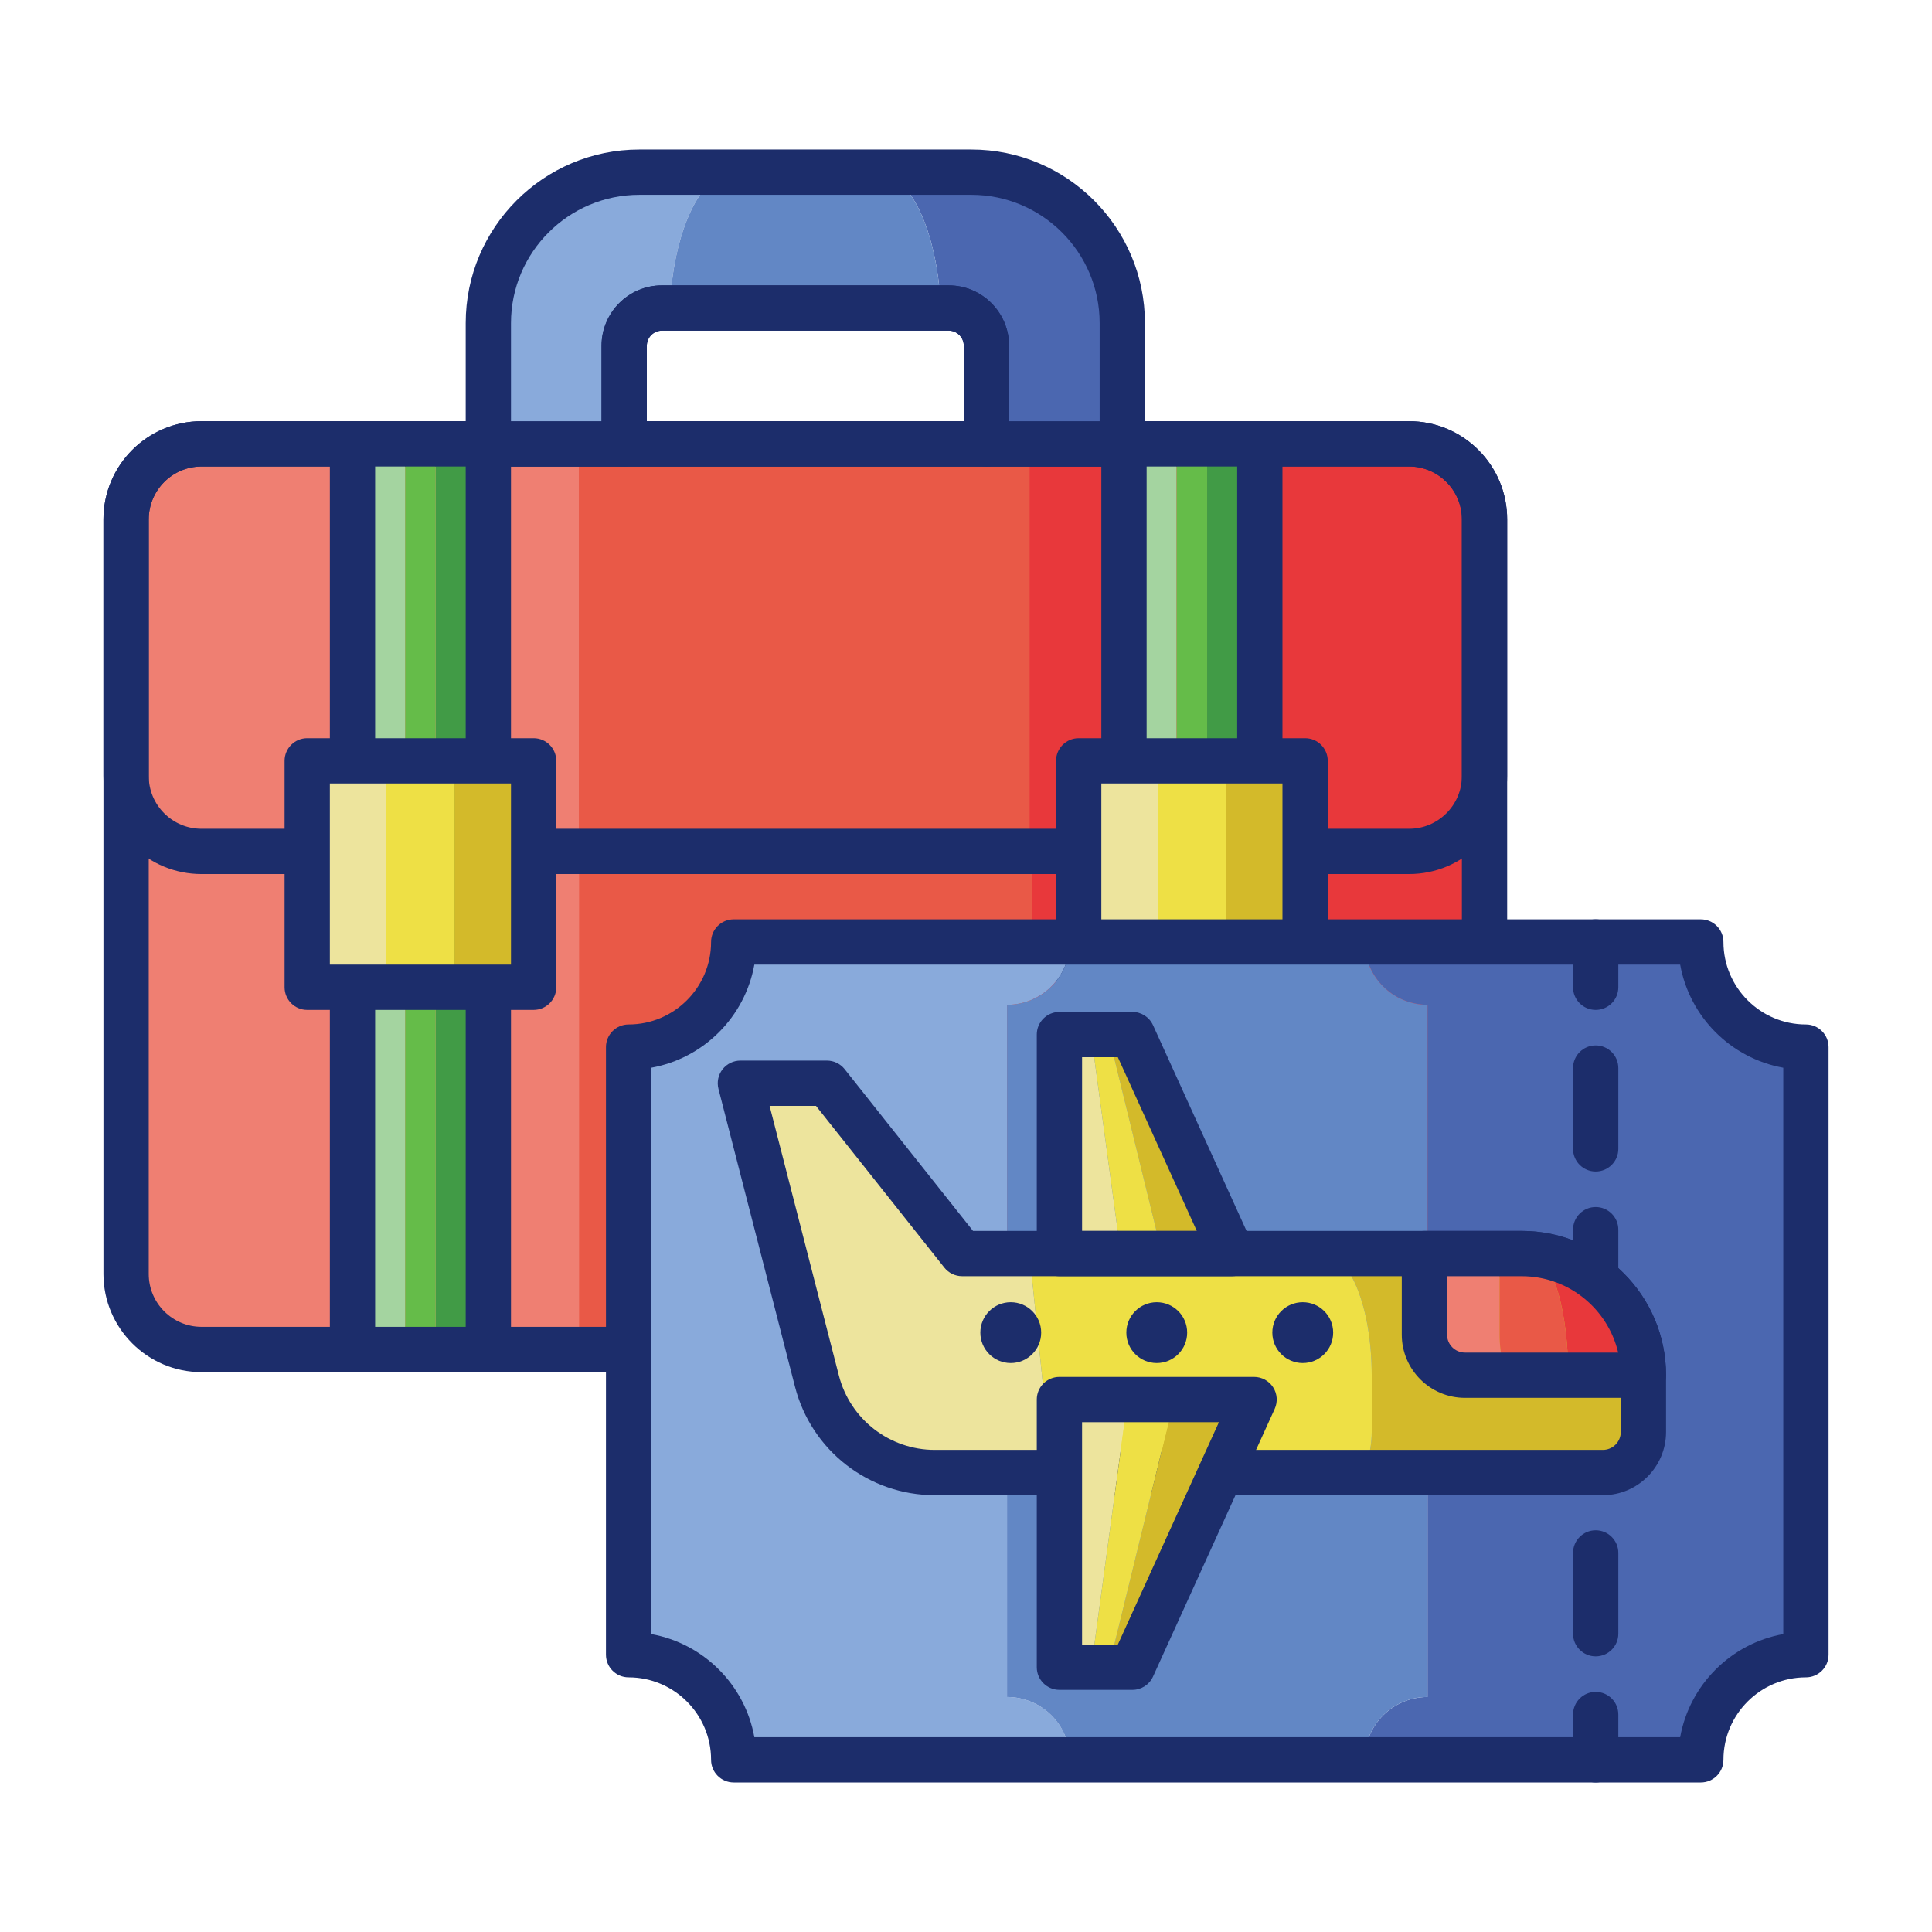 <svg id="Layer_1" enable-background="new 0 0 256 256" height="512" viewBox="0 0 256 256" width="512" xmlns="http://www.w3.org/2000/svg"><path d="m16.707 68.815v100c0 5.523 4.477 10 10 10h50v-120h-50c-5.523 0-10 4.477-10 10z" fill="#ef7f72"/><path d="m136.707 58.815v120h50c5.523 0 10-4.477 10-10v-100c0-5.523-4.477-10-10-10z" fill="#e8383b"/><path d="m76.707 58.815h60v120h-60z" fill="#e95947"/><path d="m26.708 58.815c-5.523 0-10 4.477-10 10l-.001 34.001c0 5.523 4.477 10 10 10h50v-54.001z" fill="#ef7f72"/><path d="m186.708 58.815h-50.292v54.001h50.292c5.523 0 10-4.477 10-10l.001-34.001c-.001-5.523-4.478-10-10.001-10z" fill="#e8383b"/><rect fill="#e95947" height="0" width="59.708" x="76.707" y="58.815"/><path d="m76.707 58.815h59.708v54.001h-59.708z" fill="#e95947"/><path d="m186.708 181.814h-160c-7.168 0-13-5.832-13-13v-100c0-7.168 5.832-13 13-13h160c7.168 0 13 5.832 13 13v100c0 7.168-5.832 13-13 13zm-160-120c-3.86 0-7 3.141-7 7v100c0 3.859 3.14 7 7 7h160c3.86 0 7-3.141 7-7v-100c0-3.859-3.14-7-7-7z" fill="#1c2d6b"/><path d="m186.707 115.816h-160c-3.473 0-6.737-1.353-9.192-3.808-2.456-2.456-3.808-5.721-3.808-9.192v-34.002c0-7.168 5.833-13 13-13h160c3.473 0 6.737 1.353 9.193 3.808 2.455 2.456 3.808 5.721 3.807 9.193v34.001c0 7.168-5.832 13-13 13zm-166.999-47.002v34.002c0 1.87.728 3.628 2.05 4.949 1.322 1.322 3.081 2.051 4.95 2.051h160c3.859 0 7-3.141 7-7v-34.001c0-1.87-.728-3.628-2.05-4.95s-3.08-2.051-4.95-2.051h-160c-3.86 0-7 3.141-7 7z" fill="#1c2d6b"/><path d="m97.279 22.815h-12.572c-11.046 0-20 8.955-20 20v16h18v-13c0-2.761 2.239-5 5-5h1.043c.431-10.106 4.084-18 8.529-18z" fill="#89aadb"/><path d="m128.707 22.815h-12.571c4.445 0 8.098 7.894 8.528 18h1.043c2.761 0 5 2.239 5 5v13h18v-16c0-11.046-8.954-20-20-20z" fill="#4b67b0"/><path d="m116.136 22.815h-18.857c-4.445 0-8.098 7.894-8.528 18h9.814 16.286 9.814c-.431-10.106-4.085-18-8.529-18z" fill="#6287c5"/><path d="m148.708 61.814h-18c-1.657 0-3-1.343-3-3v-13c0-1.103-.897-2-2-2h-38c-1.103 0-2 .897-2 2v13c0 1.657-1.343 3-3 3h-18c-1.657 0-3-1.343-3-3v-16c0-12.683 10.318-23 23-23h44c12.682 0 23 10.317 23 23v16c0 1.658-1.344 3-3 3zm-15-6h12v-13c0-9.374-7.626-17-17-17h-44c-9.374 0-17 7.626-17 17v13h12v-10c0-4.411 3.589-8 8-8h38c4.411 0 8 3.589 8 8z" fill="#1c2d6b"/><path d="m130.708 61.814h-48c-1.657 0-3-1.343-3-3v-13c0-4.411 3.589-8 8-8h38c4.411 0 8 3.589 8 8v13c0 1.658-1.344 3-3 3zm-45-6h42v-10c0-1.103-.897-2-2-2h-38c-1.103 0-2 .897-2 2z" fill="#1c2d6b"/><path d="m57.725 58.815h6.982v120h-6.982z" fill="#419b46"/><path d="m46.707 58.815h6.982v120h-6.982z" fill="#a4d4a0"/><path d="m53.689 58.815h4.036v120h-4.036z" fill="#65bc49"/><path d="m64.708 181.814h-18c-1.657 0-3-1.343-3-3v-120c0-1.657 1.343-3 3-3h18c1.657 0 3 1.343 3 3v120c0 1.658-1.344 3-3 3zm-15-6h12v-114h-12z" fill="#1c2d6b"/><path d="m159.951 58.815h6.982v120h-6.982z" fill="#419b46"/><path d="m148.933 58.815h6.982v120h-6.982z" fill="#a4d4a0"/><path d="m155.915 58.815h4.036v120h-4.036z" fill="#65bc49"/><path d="m166.933 181.814h-18c-1.657 0-3-1.343-3-3v-120c0-1.657 1.343-3 3-3h18c1.657 0 3 1.343 3 3v120c0 1.658-1.343 3-3 3zm-15-6h12v-114h-12z" fill="#1c2d6b"/><path d="m40.707 100.816h10.489v30h-10.489z" fill="#ede49d"/><path d="m60.219 100.816h10.489v30h-10.489z" fill="#d3ba2a"/><path d="m51.196 100.816h9.023v30h-9.023z" fill="#eee045"/><path d="m142.933 100.816h10.489v30h-10.489z" fill="#ede49d"/><path d="m162.444 100.816h10.489v30h-10.489z" fill="#d3ba2a"/><path d="m153.422 100.816h9.023v30h-9.023z" fill="#eee045"/><path d="m70.708 133.816h-30c-1.657 0-3-1.343-3-3v-30c0-1.657 1.343-3 3-3h30c1.657 0 3 1.343 3 3v30c0 1.658-1.344 3-3 3zm-27-6h24v-24h-24z" fill="#1c2d6b"/><path d="m172.933 133.816h-30c-1.657 0-3-1.343-3-3v-30c0-1.657 1.343-3 3-3h30c1.657 0 3 1.343 3 3v30c0 1.658-1.343 3-3 3zm-27-6h24v-24h-24z" fill="#1c2d6b"/><path d="m133.436 224.861v-91.721c4.597 0 8.324-3.727 8.324-8.324h-44.538c0 7.693-6.236 13.929-13.929 13.929v80.512c7.693 0 13.929 6.236 13.929 13.929h44.538c0-4.598-3.727-8.325-8.324-8.325z" fill="#89aadb"/><path d="m225.365 124.816h-44.538c0 4.597 3.727 8.324 8.324 8.324v91.721c-4.597 0-8.324 3.727-8.324 8.324h44.538c0-7.693 6.236-13.929 13.929-13.929v-80.512c-7.693.001-13.929-6.235-13.929-13.928z" fill="#4b67b0"/><path d="m189.15 224.861v-91.721c-4.597 0-8.324-3.727-8.324-8.324h-39.066c0 4.597-3.727 8.324-8.324 8.324v91.721c4.597 0 8.324 3.727 8.324 8.324h39.066c0-4.597 3.727-8.324 8.324-8.324z" fill="#6287c5"/><path d="m225.365 236.186h-128.143c-1.657 0-3-1.343-3-3 0-6.026-4.903-10.929-10.929-10.929-1.657 0-3-1.343-3-3v-80.512c0-1.657 1.343-3 3-3 6.026 0 10.929-4.902 10.929-10.929 0-1.657 1.343-3 3-3h128.143c1.657 0 3 1.343 3 3 0 6.026 4.902 10.929 10.928 10.929 1.657 0 3 1.343 3 3v80.512c0 1.657-1.343 3-3 3-6.026 0-10.928 4.902-10.928 10.929 0 1.657-1.344 3-3 3zm-125.409-6h122.675c1.245-6.936 6.727-12.418 13.662-13.662v-75.045c-6.935-1.244-12.417-6.727-13.662-13.662h-122.675c-1.245 6.936-6.728 12.418-13.663 13.662v75.045c6.935 1.244 12.417 6.726 13.663 13.662z" fill="#1c2d6b"/><path d="m211.436 133.816c-1.657 0-3-1.343-3-3v-6c0-1.657 1.343-3 3-3s3 1.343 3 3v6c0 1.658-1.343 3-3 3z" fill="#1c2d6b"/><path d="m211.436 219.478c-1.657 0-3-1.343-3-3v-10.708c0-1.657 1.343-3 3-3s3 1.343 3 3v10.708c0 1.657-1.343 3-3 3zm0-21.416c-1.657 0-3-1.343-3-3v-10.707c0-1.657 1.343-3 3-3s3 1.343 3 3v10.707c0 1.657-1.343 3-3 3zm0-21.416c-1.657 0-3-1.343-3-3v-10.708c0-1.657 1.343-3 3-3s3 1.343 3 3v10.708c0 1.658-1.343 3-3 3zm0-21.415c-1.657 0-3-1.343-3-3v-10.708c0-1.657 1.343-3 3-3s3 1.343 3 3v10.708c0 1.658-1.343 3-3 3z" fill="#1c2d6b"/><path d="m211.436 236.186c-1.657 0-3-1.343-3-3v-6c0-1.657 1.343-3 3-3s3 1.343 3 3v6c0 1.657-1.343 3-3 3z" fill="#1c2d6b"/><path d="m148.511 166.099h-8.13v-28.83h4.22z" fill="#ede49d"/><path d="m163.161 166.099h-9.19l-7.05-28.83h3.13z" fill="#d3ba2a"/><path d="m153.971 166.099h-5.46l-3.91-28.83h2.32z" fill="#eee045"/><path d="m138.146 183.011-1.73-16.908h-8.933l-17.912-22.57h-11.465l10.144 39.478c1.831 7.127 8.256 12.109 15.614 12.109h34.07-13.569c-2.931 0-5.49-4.983-6.219-12.109z" fill="#ede49d"/><path d="m201.639 166.102h-26.299c3.546 0 6.421 7.218 6.421 16.121v7.523c0 2.967-.958 5.372-2.139 5.373h32.765c2.968 0 5.374-2.406 5.374-5.374v-7.523c0-8.902-7.218-16.12-16.122-16.12z" fill="#d3ba2a"/><path d="m179.62 195.12h.001-21.688z" fill="#eee045"/><path d="m181.761 189.747v-7.523c0-8.903-2.875-16.121-6.421-16.121h-29.535-9.39l1.73 16.908c.729 7.127 3.288 12.109 6.219 12.109h13.569 21.688c1.182-.001 2.14-2.406 2.14-5.373z" fill="#eee045"/><g fill="#1c2d6b"><path d="m212.387 198.12h-88.523c-8.731 0-16.347-5.906-18.52-14.363l-10.144-39.477c-.23-.898-.033-1.853.535-2.586.568-.732 1.443-1.161 2.371-1.161h11.464c.916 0 1.781.418 2.35 1.135l17.011 21.435h72.708c10.543 0 19.121 8.578 19.121 19.121v7.523c.001 4.617-3.756 8.373-8.373 8.373zm-110.413-51.587 9.182 35.73c1.491 5.804 6.716 9.856 12.708 9.856h88.523c1.309 0 2.374-1.064 2.374-2.373v-7.523c0-7.235-5.886-13.121-13.121-13.121h-74.158c-.916 0-1.781-.418-2.35-1.135l-17.011-21.435h-6.147z"/><path d="m163.242 169.103h-22.863c-1.657 0-3-1.343-3-3v-29.019c0-1.657 1.343-3 3-3h9.672c1.176 0 2.244.688 2.731 1.759l13.191 29.019c.422.929.344 2.008-.208 2.865s-1.503 1.376-2.523 1.376zm-19.863-6h15.204l-10.463-23.019h-4.74v23.019z"/><circle cx="133.931" cy="176.581" r="4.03"/><circle cx="153.276" cy="176.581" r="4.03"/><circle cx="172.621" cy="176.581" r="4.03"/></g><path d="m198.706 176.85v-10.748h-9.963v10.748c0 2.968 2.406 5.374 5.374 5.374h6.273c-.93-.001-1.684-2.406-1.684-5.374z" fill="#ef7f72"/><path d="m203.252 166.184c2.552.809 4.546 7.68 4.546 16.04h9.963c0-8.36-6.363-15.231-14.509-16.04z" fill="#e8383b"/><path d="m202.746 166.102h-1.107c.544 0 1.082.029 1.612.082-.166-.053-.334-.082-.505-.082z" fill="#6287c5"/><path d="m203.252 166.184c-.53-.053-1.068-.082-1.612-.082h-2.934v10.748c0 2.968.754 5.374 1.684 5.374h7.408c-.001-8.36-1.994-15.231-4.546-16.04z" fill="#e95947"/><path d="m217.761 185.224h-23.645c-4.617 0-8.374-3.757-8.374-8.374v-10.747c0-1.657 1.343-3 3-3h12.897c10.543 0 19.121 8.578 19.121 19.121.001 1.657-1.343 3-2.999 3zm-26.018-16.121v7.747c0 1.309 1.065 2.374 2.374 2.374h20.298c-1.36-5.794-6.572-10.121-12.775-10.121z" fill="#1c2d6b"/><path d="m140.379 185.448v35.466h4.224l4.81-35.466z" fill="#ede49d"/><path d="m155.587 185.448-8.669 35.466h3.133l16.122-35.466z" fill="#d3ba2a"/><path d="m149.413 185.448-4.81 35.466h2.315l8.669-35.466z" fill="#eee045"/><path d="m150.051 223.914h-9.672c-1.657 0-3-1.343-3-3v-35.466c0-1.657 1.343-3 3-3h25.794c1.02 0 1.97.519 2.522 1.376s.631 1.937.208 2.865l-16.122 35.466c-.486 1.072-1.554 1.759-2.73 1.759zm-6.672-6h4.74l13.395-29.466h-18.135z" fill="#1c2d6b"/></svg>